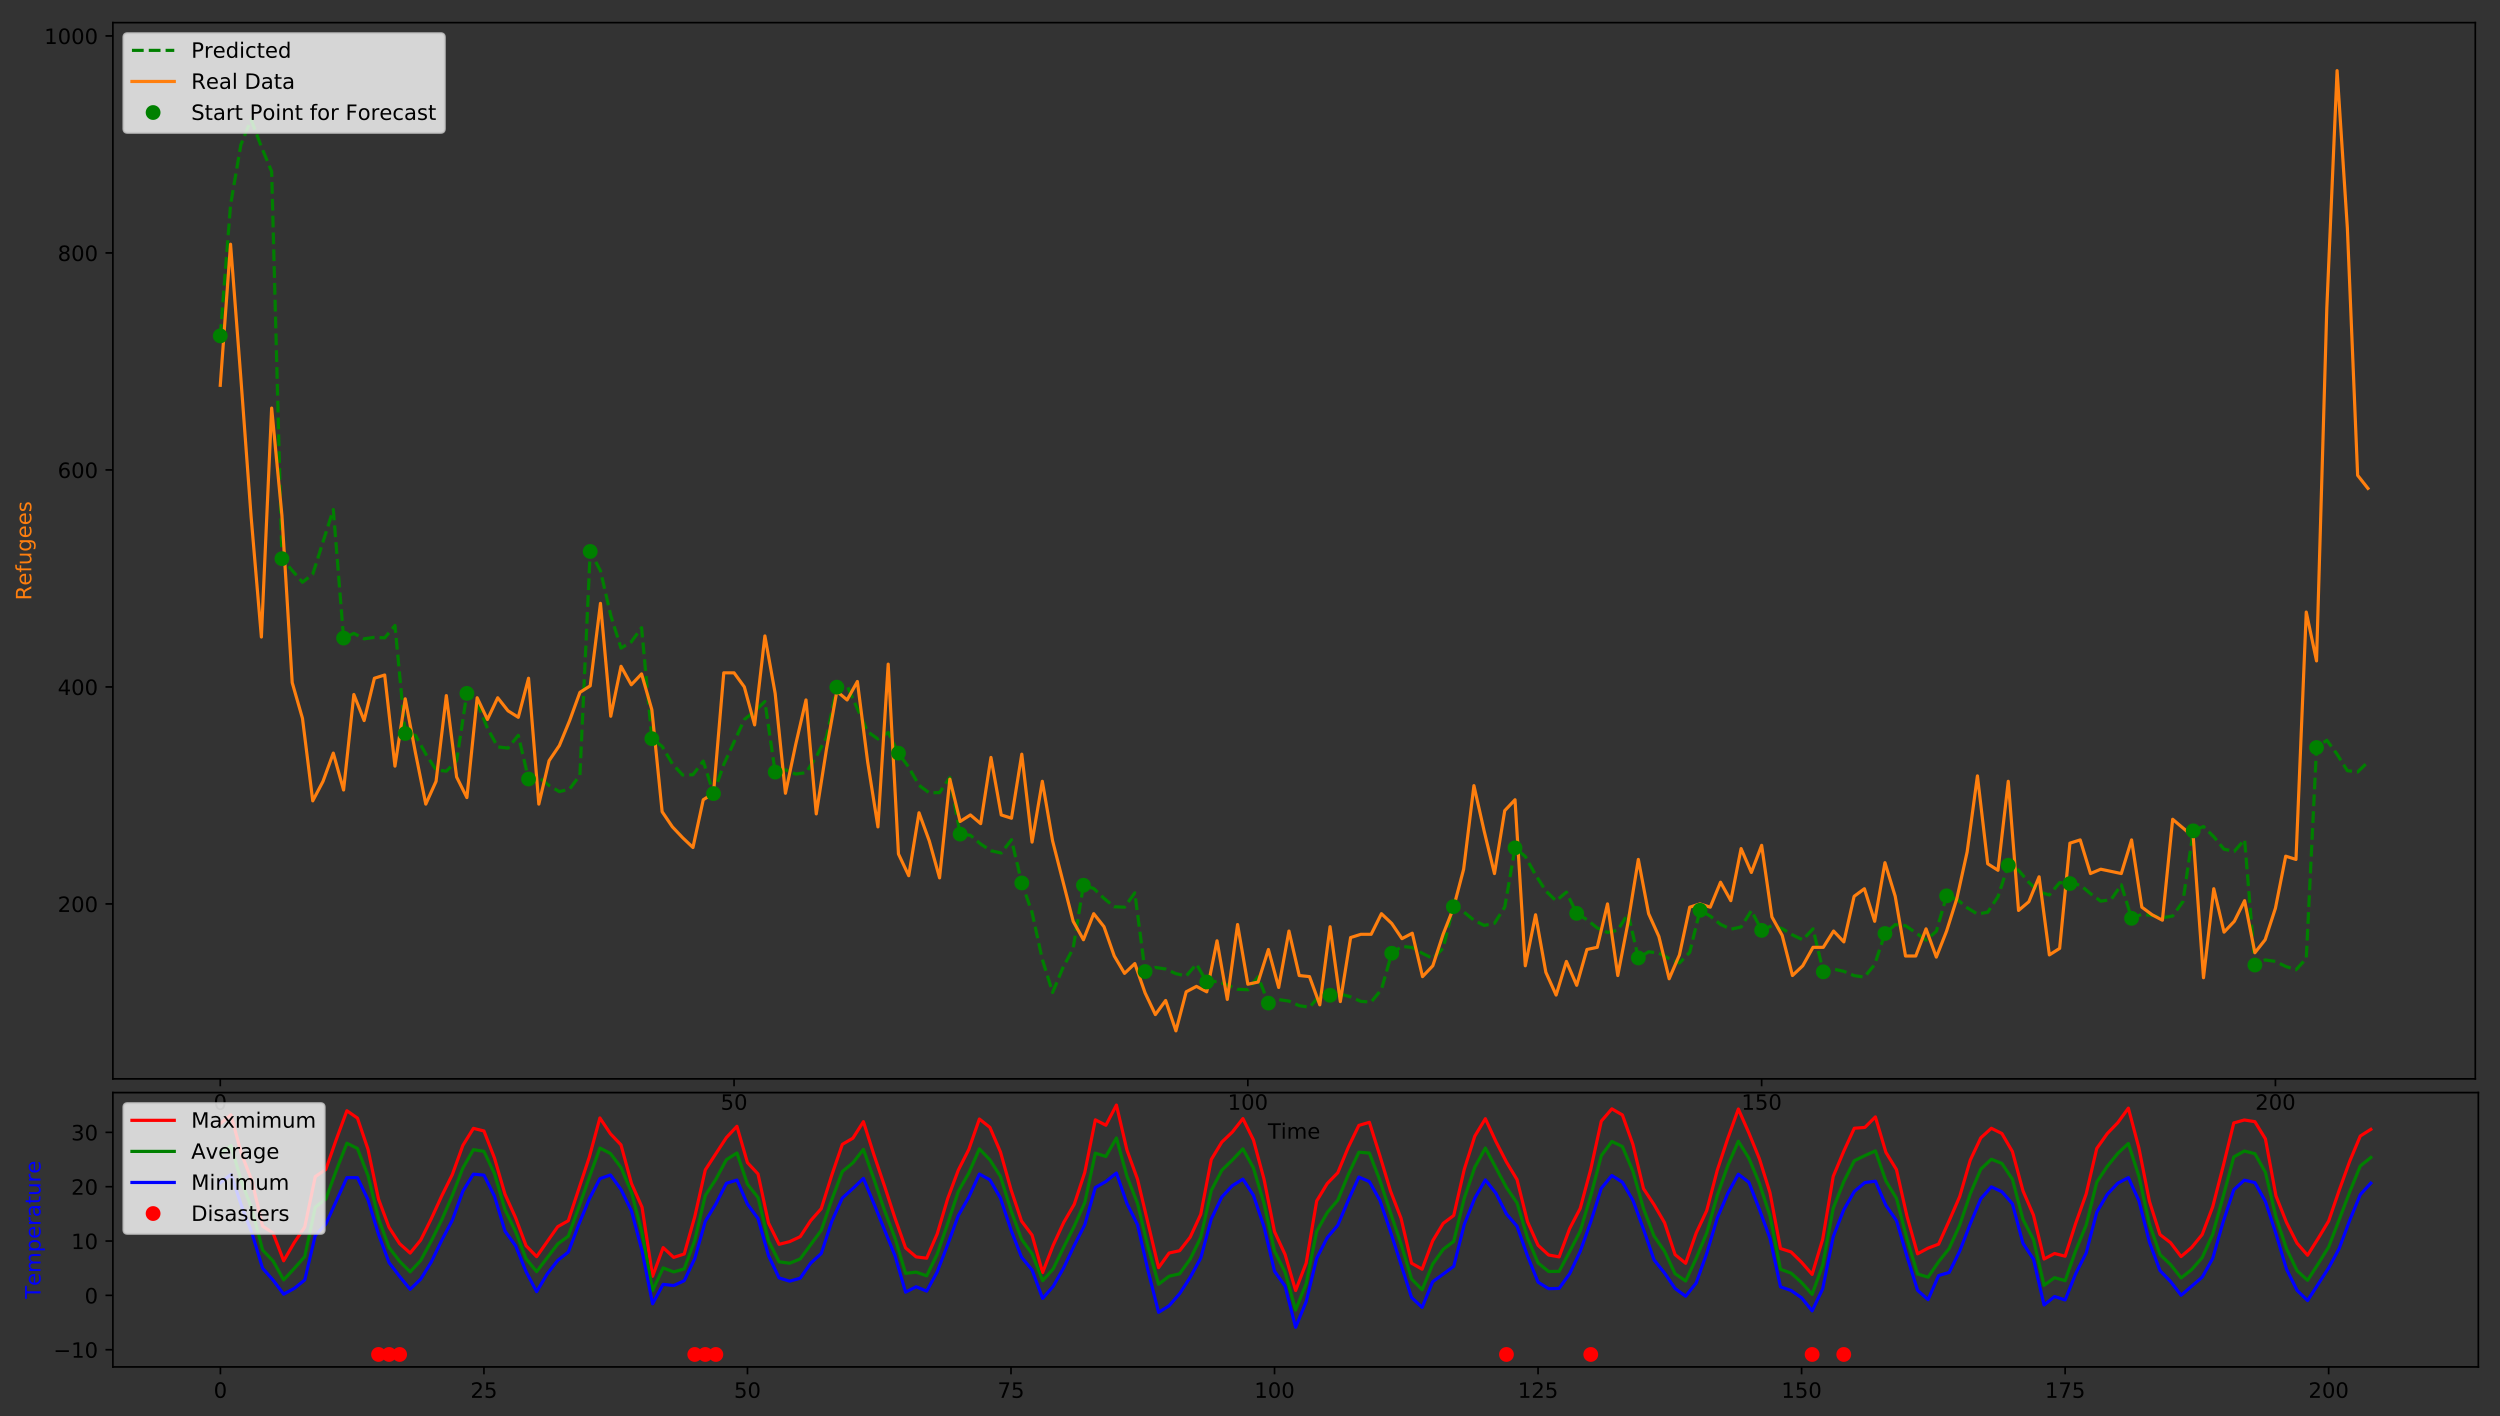 <?xml version="1.0" encoding="utf-8" standalone="no"?>
<!DOCTYPE svg PUBLIC "-//W3C//DTD SVG 1.1//EN"
  "http://www.w3.org/Graphics/SVG/1.1/DTD/svg11.dtd">
<!-- Created with matplotlib (http://matplotlib.org/) -->
<svg height="669pt" version="1.1" viewBox="0 0 1181 669" width="1181pt" xmlns="http://www.w3.org/2000/svg" xmlns:xlink="http://www.w3.org/1999/xlink">
 <rect x="0" y="0" width="1181" height="669" fill="#333333" stroke="none"/>
 <defs>
  <style type="text/css">
*{stroke-linecap:butt;stroke-linejoin:round;}
  </style>
 </defs>
 <g id="figure_1">
  <g id="patch_1">
   <path d="M 0 669.618 
L 1181.468 669.618 
L 1181.468 -0 
L 0 -0 
z
" style="fill:none;"/>
  </g>
  <g id="axes_1">
   <g id="patch_2">
    <path d="M 53.328 509.66 
L 1169.328 509.66 
L 1169.328 10.7 
L 53.328 10.7 
z
" style="fill:none;"/>
   </g>
   <g id="matplotlib.axis_1">
    <g id="xtick_1">
     <g id="line2d_1">
      <defs>
       <path d="M 0 0 
L 0 3.5 
" id="ma938d08cc2" style="stroke:#000000;stroke-width:0.8;"/>
      </defs>
      <g>
       <use style="stroke:#000000;stroke-width:0.8;" x="104.055" xlink:href="#ma938d08cc2" y="509.66"/>
      </g>
     </g>
     <g id="text_1">
      <!-- 0 -->
      <defs>
       <path d="M 31.781 66.406 
Q 24.172 66.406 20.328 58.906 
Q 16.5 51.422 16.5 36.375 
Q 16.5 21.391 20.328 13.891 
Q 24.172 6.391 31.781 6.391 
Q 39.453 6.391 43.281 13.891 
Q 47.125 21.391 47.125 36.375 
Q 47.125 51.422 43.281 58.906 
Q 39.453 66.406 31.781 66.406 
z
M 31.781 74.219 
Q 44.047 74.219 50.516 64.516 
Q 56.984 54.828 56.984 36.375 
Q 56.984 17.969 50.516 8.266 
Q 44.047 -1.422 31.781 -1.422 
Q 19.531 -1.422 13.062 8.266 
Q 6.594 17.969 6.594 36.375 
Q 6.594 54.828 13.062 64.516 
Q 19.531 74.219 31.781 74.219 
z
" id="DejaVuSans-30"/>
      </defs>
      <g transform="translate(100.874 524.258)scale(0.1 -0.1)">
       <use xlink:href="#DejaVuSans-30"/>
      </g>
     </g>
    </g>
    <g id="xtick_2">
     <g id="line2d_2">
      <g>
       <use style="stroke:#000000;stroke-width:0.8;" x="346.77" xlink:href="#ma938d08cc2" y="509.66"/>
      </g>
     </g>
     <g id="text_2">
      <!-- 50 -->
      <defs>
       <path d="M 10.797 72.906 
L 49.516 72.906 
L 49.516 64.594 
L 19.828 64.594 
L 19.828 46.734 
Q 21.969 47.469 24.109 47.828 
Q 26.266 48.188 28.422 48.188 
Q 40.625 48.188 47.75 41.5 
Q 54.891 34.812 54.891 23.391 
Q 54.891 11.625 47.562 5.094 
Q 40.234 -1.422 26.906 -1.422 
Q 22.312 -1.422 17.547 -0.641 
Q 12.797 0.141 7.719 1.703 
L 7.719 11.625 
Q 12.109 9.234 16.797 8.062 
Q 21.484 6.891 26.703 6.891 
Q 35.156 6.891 40.078 11.328 
Q 45.016 15.766 45.016 23.391 
Q 45.016 31 40.078 35.438 
Q 35.156 39.891 26.703 39.891 
Q 22.75 39.891 18.812 39.016 
Q 14.891 38.141 10.797 36.281 
z
" id="DejaVuSans-35"/>
      </defs>
      <g transform="translate(340.407 524.258)scale(0.1 -0.1)">
       <use xlink:href="#DejaVuSans-35"/>
       <use x="63.623" xlink:href="#DejaVuSans-30"/>
      </g>
     </g>
    </g>
    <g id="xtick_3">
     <g id="line2d_3">
      <g>
       <use style="stroke:#000000;stroke-width:0.8;" x="589.484" xlink:href="#ma938d08cc2" y="509.66"/>
      </g>
     </g>
     <g id="text_3">
      <!-- 100 -->
      <defs>
       <path d="M 12.406 8.297 
L 28.516 8.297 
L 28.516 63.922 
L 10.984 60.406 
L 10.984 69.391 
L 28.422 72.906 
L 38.281 72.906 
L 38.281 8.297 
L 54.391 8.297 
L 54.391 0 
L 12.406 0 
z
" id="DejaVuSans-31"/>
      </defs>
      <g transform="translate(579.94 524.258)scale(0.1 -0.1)">
       <use xlink:href="#DejaVuSans-31"/>
       <use x="63.623" xlink:href="#DejaVuSans-30"/>
       <use x="127.246" xlink:href="#DejaVuSans-30"/>
      </g>
     </g>
    </g>
    <g id="xtick_4">
     <g id="line2d_4">
      <g>
       <use style="stroke:#000000;stroke-width:0.8;" x="832.198" xlink:href="#ma938d08cc2" y="509.66"/>
      </g>
     </g>
     <g id="text_4">
      <!-- 150 -->
      <g transform="translate(822.654 524.258)scale(0.1 -0.1)">
       <use xlink:href="#DejaVuSans-31"/>
       <use x="63.623" xlink:href="#DejaVuSans-35"/>
       <use x="127.246" xlink:href="#DejaVuSans-30"/>
      </g>
     </g>
    </g>
    <g id="xtick_5">
     <g id="line2d_5">
      <g>
       <use style="stroke:#000000;stroke-width:0.8;" x="1074.912" xlink:href="#ma938d08cc2" y="509.66"/>
      </g>
     </g>
     <g id="text_5">
      <!-- 200 -->
      <defs>
       <path d="M 19.188 8.297 
L 53.609 8.297 
L 53.609 0 
L 7.328 0 
L 7.328 8.297 
Q 12.938 14.109 22.625 23.891 
Q 32.328 33.688 34.812 36.531 
Q 39.547 41.844 41.422 45.531 
Q 43.312 49.219 43.312 52.781 
Q 43.312 58.594 39.234 62.25 
Q 35.156 65.922 28.609 65.922 
Q 23.969 65.922 18.812 64.312 
Q 13.672 62.703 7.812 59.422 
L 7.812 69.391 
Q 13.766 71.781 18.938 73 
Q 24.125 74.219 28.422 74.219 
Q 39.75 74.219 46.484 68.547 
Q 53.219 62.891 53.219 53.422 
Q 53.219 48.922 51.531 44.891 
Q 49.859 40.875 45.406 35.406 
Q 44.188 33.984 37.641 27.219 
Q 31.109 20.453 19.188 8.297 
z
" id="DejaVuSans-32"/>
      </defs>
      <g transform="translate(1065.369 524.258)scale(0.1 -0.1)">
       <use xlink:href="#DejaVuSans-32"/>
       <use x="63.623" xlink:href="#DejaVuSans-30"/>
       <use x="127.246" xlink:href="#DejaVuSans-30"/>
      </g>
     </g>
    </g>
    <g id="text_6">
     <!-- Time -->
     <defs>
      <path d="M -0.297 72.906 
L 61.375 72.906 
L 61.375 64.594 
L 35.5 64.594 
L 35.5 0 
L 25.594 0 
L 25.594 64.594 
L -0.297 64.594 
z
" id="DejaVuSans-54"/>
      <path d="M 9.422 54.688 
L 18.406 54.688 
L 18.406 0 
L 9.422 0 
z
M 9.422 75.984 
L 18.406 75.984 
L 18.406 64.594 
L 9.422 64.594 
z
" id="DejaVuSans-69"/>
      <path d="M 52 44.188 
Q 55.375 50.25 60.062 53.125 
Q 64.75 56 71.094 56 
Q 79.641 56 84.281 50.016 
Q 88.922 44.047 88.922 33.016 
L 88.922 0 
L 79.891 0 
L 79.891 32.719 
Q 79.891 40.578 77.094 44.375 
Q 74.312 48.188 68.609 48.188 
Q 61.625 48.188 57.562 43.547 
Q 53.516 38.922 53.516 30.906 
L 53.516 0 
L 44.484 0 
L 44.484 32.719 
Q 44.484 40.625 41.703 44.406 
Q 38.922 48.188 33.109 48.188 
Q 26.219 48.188 22.156 43.531 
Q 18.109 38.875 18.109 30.906 
L 18.109 0 
L 9.078 0 
L 9.078 54.688 
L 18.109 54.688 
L 18.109 46.188 
Q 21.188 51.219 25.484 53.609 
Q 29.781 56 35.688 56 
Q 41.656 56 45.828 52.969 
Q 50 49.953 52 44.188 
z
" id="DejaVuSans-6d"/>
      <path d="M 56.203 29.594 
L 56.203 25.203 
L 14.891 25.203 
Q 15.484 15.922 20.484 11.062 
Q 25.484 6.203 34.422 6.203 
Q 39.594 6.203 44.453 7.469 
Q 49.312 8.734 54.109 11.281 
L 54.109 2.781 
Q 49.266 0.734 44.188 -0.344 
Q 39.109 -1.422 33.891 -1.422 
Q 20.797 -1.422 13.156 6.188 
Q 5.516 13.812 5.516 26.812 
Q 5.516 40.234 12.766 48.109 
Q 20.016 56 32.328 56 
Q 43.359 56 49.781 48.891 
Q 56.203 41.797 56.203 29.594 
z
M 47.219 32.234 
Q 47.125 39.594 43.094 43.984 
Q 39.062 48.391 32.422 48.391 
Q 24.906 48.391 20.391 44.141 
Q 15.875 39.891 15.188 32.172 
z
" id="DejaVuSans-65"/>
     </defs>
     <g transform="translate(598.941 537.937)scale(0.1 -0.1)">
      <use xlink:href="#DejaVuSans-54"/>
      <use x="61.037" xlink:href="#DejaVuSans-69"/>
      <use x="88.82" xlink:href="#DejaVuSans-6d"/>
      <use x="186.232" xlink:href="#DejaVuSans-65"/>
     </g>
    </g>
   </g>
   <g id="matplotlib.axis_2">
    <g id="ytick_1">
     <g id="line2d_6">
      <defs>
       <path d="M 0 0 
L -3.5 0 
" id="m443f91bcdb" style="stroke:#000000;stroke-width:0.8;"/>
      </defs>
      <g>
       <use style="stroke:#000000;stroke-width:0.8;" x="53.328" xlink:href="#m443f91bcdb" y="427.013"/>
      </g>
     </g>
     <g id="text_7">
      <!-- 200 -->
      <g transform="translate(27.241 430.812)scale(0.1 -0.1)">
       <use xlink:href="#DejaVuSans-32"/>
       <use x="63.623" xlink:href="#DejaVuSans-30"/>
       <use x="127.246" xlink:href="#DejaVuSans-30"/>
      </g>
     </g>
    </g>
    <g id="ytick_2">
     <g id="line2d_7">
      <g>
       <use style="stroke:#000000;stroke-width:0.8;" x="53.328" xlink:href="#m443f91bcdb" y="324.504"/>
      </g>
     </g>
     <g id="text_8">
      <!-- 400 -->
      <defs>
       <path d="M 37.797 64.312 
L 12.891 25.391 
L 37.797 25.391 
z
M 35.203 72.906 
L 47.609 72.906 
L 47.609 25.391 
L 58.016 25.391 
L 58.016 17.188 
L 47.609 17.188 
L 47.609 0 
L 37.797 0 
L 37.797 17.188 
L 4.891 17.188 
L 4.891 26.703 
z
" id="DejaVuSans-34"/>
      </defs>
      <g transform="translate(27.241 328.303)scale(0.1 -0.1)">
       <use xlink:href="#DejaVuSans-34"/>
       <use x="63.623" xlink:href="#DejaVuSans-30"/>
       <use x="127.246" xlink:href="#DejaVuSans-30"/>
      </g>
     </g>
    </g>
    <g id="ytick_3">
     <g id="line2d_8">
      <g>
       <use style="stroke:#000000;stroke-width:0.8;" x="53.328" xlink:href="#m443f91bcdb" y="221.996"/>
      </g>
     </g>
     <g id="text_9">
      <!-- 600 -->
      <defs>
       <path d="M 33.016 40.375 
Q 26.375 40.375 22.484 35.828 
Q 18.609 31.297 18.609 23.391 
Q 18.609 15.531 22.484 10.953 
Q 26.375 6.391 33.016 6.391 
Q 39.656 6.391 43.531 10.953 
Q 47.406 15.531 47.406 23.391 
Q 47.406 31.297 43.531 35.828 
Q 39.656 40.375 33.016 40.375 
z
M 52.594 71.297 
L 52.594 62.312 
Q 48.875 64.062 45.094 64.984 
Q 41.312 65.922 37.594 65.922 
Q 27.828 65.922 22.672 59.328 
Q 17.531 52.734 16.797 39.406 
Q 19.672 43.656 24.016 45.922 
Q 28.375 48.188 33.594 48.188 
Q 44.578 48.188 50.953 41.516 
Q 57.328 34.859 57.328 23.391 
Q 57.328 12.156 50.688 5.359 
Q 44.047 -1.422 33.016 -1.422 
Q 20.359 -1.422 13.672 8.266 
Q 6.984 17.969 6.984 36.375 
Q 6.984 53.656 15.188 63.938 
Q 23.391 74.219 37.203 74.219 
Q 40.922 74.219 44.703 73.484 
Q 48.484 72.75 52.594 71.297 
z
" id="DejaVuSans-36"/>
      </defs>
      <g transform="translate(27.241 225.795)scale(0.1 -0.1)">
       <use xlink:href="#DejaVuSans-36"/>
       <use x="63.623" xlink:href="#DejaVuSans-30"/>
       <use x="127.246" xlink:href="#DejaVuSans-30"/>
      </g>
     </g>
    </g>
    <g id="ytick_4">
     <g id="line2d_9">
      <g>
       <use style="stroke:#000000;stroke-width:0.8;" x="53.328" xlink:href="#m443f91bcdb" y="119.487"/>
      </g>
     </g>
     <g id="text_10">
      <!-- 800 -->
      <defs>
       <path d="M 31.781 34.625 
Q 24.75 34.625 20.719 30.859 
Q 16.703 27.094 16.703 20.516 
Q 16.703 13.922 20.719 10.156 
Q 24.75 6.391 31.781 6.391 
Q 38.812 6.391 42.859 10.172 
Q 46.922 13.969 46.922 20.516 
Q 46.922 27.094 42.891 30.859 
Q 38.875 34.625 31.781 34.625 
z
M 21.922 38.812 
Q 15.578 40.375 12.031 44.719 
Q 8.5 49.078 8.5 55.328 
Q 8.5 64.062 14.719 69.141 
Q 20.953 74.219 31.781 74.219 
Q 42.672 74.219 48.875 69.141 
Q 55.078 64.062 55.078 55.328 
Q 55.078 49.078 51.531 44.719 
Q 48 40.375 41.703 38.812 
Q 48.828 37.156 52.797 32.312 
Q 56.781 27.484 56.781 20.516 
Q 56.781 9.906 50.312 4.234 
Q 43.844 -1.422 31.781 -1.422 
Q 19.734 -1.422 13.25 4.234 
Q 6.781 9.906 6.781 20.516 
Q 6.781 27.484 10.781 32.312 
Q 14.797 37.156 21.922 38.812 
z
M 18.312 54.391 
Q 18.312 48.734 21.844 45.562 
Q 25.391 42.391 31.781 42.391 
Q 38.141 42.391 41.719 45.562 
Q 45.312 48.734 45.312 54.391 
Q 45.312 60.062 41.719 63.234 
Q 38.141 66.406 31.781 66.406 
Q 25.391 66.406 21.844 63.234 
Q 18.312 60.062 18.312 54.391 
z
" id="DejaVuSans-38"/>
      </defs>
      <g transform="translate(27.241 123.286)scale(0.1 -0.1)">
       <use xlink:href="#DejaVuSans-38"/>
       <use x="63.623" xlink:href="#DejaVuSans-30"/>
       <use x="127.246" xlink:href="#DejaVuSans-30"/>
      </g>
     </g>
    </g>
    <g id="ytick_5">
     <g id="line2d_10">
      <g>
       <use style="stroke:#000000;stroke-width:0.8;" x="53.328" xlink:href="#m443f91bcdb" y="16.979"/>
      </g>
     </g>
     <g id="text_11">
      <!-- 1000 -->
      <g transform="translate(20.878 20.778)scale(0.1 -0.1)">
       <use xlink:href="#DejaVuSans-31"/>
       <use x="63.623" xlink:href="#DejaVuSans-30"/>
       <use x="127.246" xlink:href="#DejaVuSans-30"/>
       <use x="190.869" xlink:href="#DejaVuSans-30"/>
      </g>
     </g>
    </g>
    <g id="text_12">
     <!-- Refugees -->
     <defs>
      <path d="M 44.391 34.188 
Q 47.562 33.109 50.562 29.594 
Q 53.562 26.078 56.594 19.922 
L 66.609 0 
L 56 0 
L 46.688 18.703 
Q 43.062 26.031 39.672 28.422 
Q 36.281 30.812 30.422 30.812 
L 19.672 30.812 
L 19.672 0 
L 9.812 0 
L 9.812 72.906 
L 32.078 72.906 
Q 44.578 72.906 50.734 67.672 
Q 56.891 62.453 56.891 51.906 
Q 56.891 45.016 53.688 40.469 
Q 50.484 35.938 44.391 34.188 
z
M 19.672 64.797 
L 19.672 38.922 
L 32.078 38.922 
Q 39.203 38.922 42.844 42.219 
Q 46.484 45.516 46.484 51.906 
Q 46.484 58.297 42.844 61.547 
Q 39.203 64.797 32.078 64.797 
z
" id="DejaVuSans-52"/>
      <path d="M 37.109 75.984 
L 37.109 68.5 
L 28.516 68.5 
Q 23.688 68.5 21.797 66.547 
Q 19.922 64.594 19.922 59.516 
L 19.922 54.688 
L 34.719 54.688 
L 34.719 47.703 
L 19.922 47.703 
L 19.922 0 
L 10.891 0 
L 10.891 47.703 
L 2.297 47.703 
L 2.297 54.688 
L 10.891 54.688 
L 10.891 58.5 
Q 10.891 67.625 15.141 71.797 
Q 19.391 75.984 28.609 75.984 
z
" id="DejaVuSans-66"/>
      <path d="M 8.5 21.578 
L 8.5 54.688 
L 17.484 54.688 
L 17.484 21.922 
Q 17.484 14.156 20.5 10.266 
Q 23.531 6.391 29.594 6.391 
Q 36.859 6.391 41.078 11.031 
Q 45.312 15.672 45.312 23.688 
L 45.312 54.688 
L 54.297 54.688 
L 54.297 0 
L 45.312 0 
L 45.312 8.406 
Q 42.047 3.422 37.719 1 
Q 33.406 -1.422 27.688 -1.422 
Q 18.266 -1.422 13.375 4.438 
Q 8.5 10.297 8.5 21.578 
z
M 31.109 56 
z
" id="DejaVuSans-75"/>
      <path d="M 45.406 27.984 
Q 45.406 37.75 41.375 43.109 
Q 37.359 48.484 30.078 48.484 
Q 22.859 48.484 18.828 43.109 
Q 14.797 37.75 14.797 27.984 
Q 14.797 18.266 18.828 12.891 
Q 22.859 7.516 30.078 7.516 
Q 37.359 7.516 41.375 12.891 
Q 45.406 18.266 45.406 27.984 
z
M 54.391 6.781 
Q 54.391 -7.172 48.188 -13.984 
Q 42 -20.797 29.203 -20.797 
Q 24.469 -20.797 20.266 -20.094 
Q 16.062 -19.391 12.109 -17.922 
L 12.109 -9.188 
Q 16.062 -11.328 19.922 -12.344 
Q 23.781 -13.375 27.781 -13.375 
Q 36.625 -13.375 41.016 -8.766 
Q 45.406 -4.156 45.406 5.172 
L 45.406 9.625 
Q 42.625 4.781 38.281 2.391 
Q 33.938 0 27.875 0 
Q 17.828 0 11.672 7.656 
Q 5.516 15.328 5.516 27.984 
Q 5.516 40.672 11.672 48.328 
Q 17.828 56 27.875 56 
Q 33.938 56 38.281 53.609 
Q 42.625 51.219 45.406 46.391 
L 45.406 54.688 
L 54.391 54.688 
z
" id="DejaVuSans-67"/>
      <path d="M 44.281 53.078 
L 44.281 44.578 
Q 40.484 46.531 36.375 47.5 
Q 32.281 48.484 27.875 48.484 
Q 21.188 48.484 17.844 46.438 
Q 14.5 44.391 14.5 40.281 
Q 14.5 37.156 16.891 35.375 
Q 19.281 33.594 26.516 31.984 
L 29.594 31.297 
Q 39.156 29.25 43.188 25.516 
Q 47.219 21.781 47.219 15.094 
Q 47.219 7.469 41.188 3.016 
Q 35.156 -1.422 24.609 -1.422 
Q 20.219 -1.422 15.453 -0.562 
Q 10.688 0.297 5.422 2 
L 5.422 11.281 
Q 10.406 8.688 15.234 7.391 
Q 20.062 6.109 24.812 6.109 
Q 31.156 6.109 34.562 8.281 
Q 37.984 10.453 37.984 14.406 
Q 37.984 18.062 35.516 20.016 
Q 33.062 21.969 24.703 23.781 
L 21.578 24.516 
Q 13.234 26.266 9.516 29.906 
Q 5.812 33.547 5.812 39.891 
Q 5.812 47.609 11.281 51.797 
Q 16.75 56 26.812 56 
Q 31.781 56 36.172 55.266 
Q 40.578 54.547 44.281 53.078 
z
" id="DejaVuSans-73"/>
     </defs>
     <g style="fill:#ff7f0e;" transform="translate(14.798 283.589)rotate(-90)scale(0.1 -0.1)">
      <use xlink:href="#DejaVuSans-52"/>
      <use x="69.42" xlink:href="#DejaVuSans-65"/>
      <use x="130.943" xlink:href="#DejaVuSans-66"/>
      <use x="166.148" xlink:href="#DejaVuSans-75"/>
      <use x="229.527" xlink:href="#DejaVuSans-67"/>
      <use x="293.004" xlink:href="#DejaVuSans-65"/>
      <use x="354.527" xlink:href="#DejaVuSans-65"/>
      <use x="416.051" xlink:href="#DejaVuSans-73"/>
     </g>
    </g>
   </g>
   <g id="line2d_11">
    <path clip-path="url(#p1aa8cf9752)" d="M 104.055 158.665 
L 108.91 96.831 
L 113.764 68.464 
L 118.618 56.452 
L 123.473 69.384 
L 128.327 81.012 
L 133.181 263.922 
L 142.89 275.045 
L 147.744 271.226 
L 157.453 240.697 
L 162.307 301.418 
L 167.161 299.216 
L 172.015 301.784 
L 176.87 301.08 
L 181.724 301.333 
L 186.578 295.498 
L 191.433 346.527 
L 196.287 347.41 
L 201.141 356.18 
L 205.995 363.68 
L 210.85 364.301 
L 215.704 359.399 
L 220.558 327.564 
L 225.413 332.122 
L 230.267 344.008 
L 235.121 352.821 
L 239.975 353.422 
L 244.83 347.377 
L 249.684 368.002 
L 254.538 367.16 
L 259.393 371.096 
L 264.247 373.977 
L 269.101 372.714 
L 273.955 366.144 
L 278.81 260.5 
L 283.664 269.638 
L 288.518 290.719 
L 293.372 306.18 
L 298.227 303.212 
L 303.081 296.516 
L 307.935 348.955 
L 312.79 352.585 
L 317.644 360.852 
L 322.498 366.141 
L 327.352 365.977 
L 332.207 359.544 
L 337.061 374.891 
L 341.915 361.106 
L 351.624 339.896 
L 356.478 336.052 
L 361.332 331.404 
L 366.187 364.737 
L 371.041 363.639 
L 375.895 365.665 
L 380.75 365.007 
L 385.604 357.444 
L 390.458 348.208 
L 395.312 324.615 
L 400.167 323.92 
L 409.875 345.649 
L 414.73 349.092 
L 419.584 346.036 
L 424.438 355.795 
L 429.292 362.468 
L 434.147 370.979 
L 439.001 374.549 
L 443.855 374.42 
L 448.71 367.297 
L 453.564 394.034 
L 458.418 394.572 
L 463.272 398.71 
L 468.127 401.882 
L 472.981 402.967 
L 477.835 396.683 
L 482.69 417.119 
L 487.544 431.033 
L 492.398 453.263 
L 497.252 468.838 
L 502.107 457.213 
L 506.961 447.944 
L 511.815 418.207 
L 516.67 419.715 
L 521.524 424.39 
L 526.378 428.345 
L 531.232 428.562 
L 536.087 421.787 
L 540.941 458.961 
L 545.795 457.009 
L 550.65 457.773 
L 555.504 459.954 
L 560.358 461.073 
L 565.212 455.458 
L 570.067 463.883 
L 574.921 463.628 
L 579.775 465.231 
L 584.63 467.346 
L 589.484 467.559 
L 594.338 461.394 
L 599.192 473.87 
L 604.047 472.206 
L 608.901 472.922 
L 613.755 475.082 
L 618.61 475.824 
L 623.464 470.313 
L 628.318 470.168 
L 633.172 469.578 
L 638.027 470.928 
L 642.881 473.065 
L 647.735 473.357 
L 652.59 467.414 
L 657.444 450.322 
L 662.298 447.065 
L 667.152 447.618 
L 672.007 450.386 
L 676.861 452.808 
L 681.715 447.975 
L 686.57 428.311 
L 691.424 430.756 
L 696.278 434.705 
L 701.132 437.171 
L 705.987 436.161 
L 710.841 428.522 
L 715.695 400.529 
L 720.55 404.616 
L 725.404 413.297 
L 730.258 420.903 
L 735.112 425.575 
L 739.967 421.438 
L 744.821 431.481 
L 749.675 434.449 
L 754.53 438.357 
L 759.384 440.501 
L 764.238 439.403 
L 769.092 431.587 
L 773.947 452.54 
L 778.801 449.618 
L 783.655 450.225 
L 788.51 452.842 
L 793.364 454.93 
L 798.218 449.896 
L 803.072 430.019 
L 807.927 432.746 
L 812.781 436.673 
L 817.635 438.965 
L 822.49 437.908 
L 827.344 430.174 
L 832.198 439.506 
L 837.052 437.286 
L 841.907 438.697 
L 846.761 441.66 
L 851.615 443.975 
L 856.469 438.794 
L 861.324 459.101 
L 866.178 457.812 
L 871.032 458.847 
L 875.887 460.889 
L 880.741 461.57 
L 885.595 455.624 
L 890.449 441.004 
L 895.304 436.781 
L 900.158 437.294 
L 905.012 440.605 
L 909.867 444.144 
L 914.721 439.934 
L 919.575 423.196 
L 924.429 424.796 
L 929.284 428.813 
L 934.138 431.798 
L 938.992 430.93 
L 943.847 423.577 
L 948.701 408.745 
L 953.555 411.12 
L 958.409 416.803 
L 963.264 421.359 
L 968.118 422.793 
L 972.972 416.942 
L 977.827 417.406 
L 982.681 418.05 
L 987.535 422.143 
L 992.389 425.715 
L 997.244 425.008 
L 1002.098 417.979 
L 1006.952 433.813 
L 1011.807 431.899 
L 1016.661 432.48 
L 1021.515 433.528 
L 1026.369 432.726 
L 1031.224 425.875 
L 1036.078 392.494 
L 1040.932 390.434 
L 1045.787 395.284 
L 1050.641 401.163 
L 1055.495 402.169 
L 1060.349 396.655 
L 1065.204 455.888 
L 1070.058 453.472 
L 1074.912 454.161 
L 1079.767 456.55 
L 1084.621 458.133 
L 1089.475 452.796 
L 1094.329 353.136 
L 1099.184 349.686 
L 1104.038 356.299 
L 1108.892 364.072 
L 1113.747 364.678 
L 1118.601 359.964 
L 1118.601 359.964 
" style="fill:none;stroke:#008000;stroke-dasharray:5.55,2.4;stroke-dashoffset:0;stroke-width:1.5;"/>
   </g>
   <g id="line2d_12">
    <path clip-path="url(#p1aa8cf9752)" d="M 104.055 182.017 
L 108.91 115.387 
L 113.764 178.429 
L 118.618 244.035 
L 123.473 300.927 
L 128.327 192.781 
L 133.181 243.522 
L 138.035 322.454 
L 142.89 339.368 
L 147.744 378.321 
L 152.598 369.095 
L 157.453 355.769 
L 162.307 373.196 
L 167.161 328.092 
L 172.015 340.393 
L 176.87 320.404 
L 181.724 318.866 
L 186.578 361.92 
L 191.433 330.142 
L 196.287 355.769 
L 201.141 379.859 
L 205.995 369.095 
L 210.85 328.604 
L 215.704 367.045 
L 220.558 376.783 
L 225.413 329.629 
L 230.267 339.88 
L 235.121 329.629 
L 239.975 335.78 
L 244.83 338.855 
L 249.684 320.404 
L 254.538 379.859 
L 259.393 359.357 
L 264.247 352.181 
L 269.101 340.393 
L 273.955 327.067 
L 278.81 323.992 
L 283.664 285.038 
L 288.518 338.343 
L 293.372 314.766 
L 298.227 323.479 
L 303.081 318.354 
L 307.935 335.267 
L 312.79 383.446 
L 317.644 390.622 
L 322.498 395.747 
L 327.352 400.36 
L 332.207 377.808 
L 337.061 374.733 
L 341.915 317.841 
L 346.77 317.841 
L 351.624 324.504 
L 356.478 342.443 
L 361.332 300.415 
L 366.187 327.579 
L 371.041 374.733 
L 375.895 351.669 
L 380.75 330.655 
L 385.604 384.472 
L 390.458 353.719 
L 395.312 326.554 
L 400.167 330.655 
L 405.021 321.941 
L 409.875 359.869 
L 414.73 390.622 
L 419.584 313.741 
L 424.438 403.436 
L 429.292 413.686 
L 434.147 383.959 
L 439.001 397.285 
L 443.855 414.712 
L 448.71 368.07 
L 453.564 388.059 
L 458.418 384.984 
L 463.272 389.084 
L 468.127 357.819 
L 472.981 384.984 
L 477.835 386.522 
L 482.69 356.282 
L 487.544 397.798 
L 492.398 369.095 
L 497.252 397.285 
L 506.961 435.213 
L 511.815 443.926 
L 516.67 431.625 
L 521.524 437.776 
L 526.378 451.615 
L 531.232 459.815 
L 536.087 455.202 
L 540.941 469.041 
L 545.795 479.292 
L 550.65 472.629 
L 555.504 486.98 
L 560.358 468.528 
L 565.212 465.966 
L 570.067 468.528 
L 574.921 444.439 
L 579.775 472.116 
L 584.63 436.751 
L 589.484 464.941 
L 594.338 463.916 
L 599.192 448.539 
L 604.047 466.478 
L 608.901 439.826 
L 613.755 460.84 
L 618.61 461.353 
L 623.464 474.679 
L 628.318 437.776 
L 633.172 473.141 
L 638.027 442.901 
L 642.881 441.364 
L 647.735 441.364 
L 652.59 431.625 
L 657.444 436.238 
L 662.298 443.414 
L 667.152 440.851 
L 672.007 461.353 
L 676.861 456.227 
L 681.715 441.364 
L 686.57 429.063 
L 691.424 410.611 
L 696.278 371.145 
L 701.132 392.672 
L 705.987 412.661 
L 710.841 382.934 
L 715.695 377.808 
L 720.55 456.227 
L 725.404 432.138 
L 730.258 459.303 
L 735.112 470.066 
L 739.967 454.177 
L 744.821 465.453 
L 749.675 448.539 
L 754.53 447.514 
L 759.384 427.013 
L 764.238 460.84 
L 769.092 435.726 
L 773.947 405.998 
L 778.801 431.625 
L 783.655 442.389 
L 788.51 462.378 
L 793.364 451.102 
L 798.218 428.55 
L 803.072 427.013 
L 807.927 428.55 
L 812.781 416.762 
L 817.635 425.475 
L 822.49 400.873 
L 827.344 412.149 
L 832.198 399.335 
L 837.052 433.163 
L 841.907 441.876 
L 846.761 460.84 
L 851.615 456.227 
L 856.469 447.514 
L 861.324 447.514 
L 866.178 439.826 
L 871.032 444.952 
L 875.887 423.425 
L 880.741 419.837 
L 885.595 435.213 
L 890.449 407.536 
L 895.304 423.425 
L 900.158 451.615 
L 905.012 451.615 
L 909.867 438.801 
L 914.721 452.127 
L 919.575 439.826 
L 924.429 424.45 
L 929.284 402.411 
L 934.138 366.533 
L 938.992 408.048 
L 943.847 411.124 
L 948.701 369.095 
L 953.555 430.088 
L 958.409 425.987 
L 963.264 414.199 
L 968.118 451.102 
L 972.972 448.027 
L 977.827 398.31 
L 982.681 396.773 
L 987.535 412.661 
L 992.389 410.611 
L 1002.098 412.661 
L 1006.952 396.773 
L 1011.807 428.55 
L 1016.661 432.138 
L 1021.515 434.701 
L 1026.369 387.034 
L 1036.078 395.235 
L 1040.932 461.865 
L 1045.787 419.837 
L 1050.641 440.339 
L 1055.495 435.213 
L 1060.349 425.475 
L 1065.204 450.077 
L 1070.058 443.926 
L 1074.912 429.063 
L 1079.767 404.461 
L 1084.621 405.998 
L 1089.475 289.139 
L 1094.329 312.203 
L 1099.184 145.627 
L 1104.038 33.38 
L 1108.892 107.699 
L 1113.747 224.558 
L 1118.601 230.709 
L 1118.601 230.709 
" style="fill:none;stroke:#ff7f0e;stroke-linecap:square;stroke-width:1.5;"/>
   </g>
   <g id="line2d_13">
    <defs>
     <path d="M 0 3 
C 0.796 3 1.559 2.684 2.121 2.121 
C 2.684 1.559 3 0.796 3 0 
C 3 -0.796 2.684 -1.559 2.121 -2.121 
C 1.559 -2.684 0.796 -3 0 -3 
C -0.796 -3 -1.559 -2.684 -2.121 -2.121 
C -2.684 -1.559 -3 -0.796 -3 0 
C -3 0.796 -2.684 1.559 -2.121 2.121 
C -1.559 2.684 -0.796 3 0 3 
z
" id="m2a1731dd99" style="stroke:#008000;"/>
    </defs>
    <g clip-path="url(#p1aa8cf9752)">
     <use style="fill:#008000;stroke:#008000;" x="104.055" xlink:href="#m2a1731dd99" y="158.665"/>
     <use style="fill:#008000;stroke:#008000;" x="133.181" xlink:href="#m2a1731dd99" y="263.922"/>
     <use style="fill:#008000;stroke:#008000;" x="162.307" xlink:href="#m2a1731dd99" y="301.418"/>
     <use style="fill:#008000;stroke:#008000;" x="191.433" xlink:href="#m2a1731dd99" y="346.527"/>
     <use style="fill:#008000;stroke:#008000;" x="220.558" xlink:href="#m2a1731dd99" y="327.564"/>
     <use style="fill:#008000;stroke:#008000;" x="249.684" xlink:href="#m2a1731dd99" y="368.002"/>
     <use style="fill:#008000;stroke:#008000;" x="278.81" xlink:href="#m2a1731dd99" y="260.5"/>
     <use style="fill:#008000;stroke:#008000;" x="307.935" xlink:href="#m2a1731dd99" y="348.955"/>
     <use style="fill:#008000;stroke:#008000;" x="337.061" xlink:href="#m2a1731dd99" y="374.891"/>
     <use style="fill:#008000;stroke:#008000;" x="366.187" xlink:href="#m2a1731dd99" y="364.737"/>
     <use style="fill:#008000;stroke:#008000;" x="395.312" xlink:href="#m2a1731dd99" y="324.615"/>
     <use style="fill:#008000;stroke:#008000;" x="424.438" xlink:href="#m2a1731dd99" y="355.795"/>
     <use style="fill:#008000;stroke:#008000;" x="453.564" xlink:href="#m2a1731dd99" y="394.034"/>
     <use style="fill:#008000;stroke:#008000;" x="482.69" xlink:href="#m2a1731dd99" y="417.119"/>
     <use style="fill:#008000;stroke:#008000;" x="511.815" xlink:href="#m2a1731dd99" y="418.207"/>
     <use style="fill:#008000;stroke:#008000;" x="540.941" xlink:href="#m2a1731dd99" y="458.961"/>
     <use style="fill:#008000;stroke:#008000;" x="570.067" xlink:href="#m2a1731dd99" y="463.883"/>
     <use style="fill:#008000;stroke:#008000;" x="599.192" xlink:href="#m2a1731dd99" y="473.87"/>
     <use style="fill:#008000;stroke:#008000;" x="628.318" xlink:href="#m2a1731dd99" y="470.168"/>
     <use style="fill:#008000;stroke:#008000;" x="657.444" xlink:href="#m2a1731dd99" y="450.322"/>
     <use style="fill:#008000;stroke:#008000;" x="686.57" xlink:href="#m2a1731dd99" y="428.311"/>
     <use style="fill:#008000;stroke:#008000;" x="715.695" xlink:href="#m2a1731dd99" y="400.529"/>
     <use style="fill:#008000;stroke:#008000;" x="744.821" xlink:href="#m2a1731dd99" y="431.481"/>
     <use style="fill:#008000;stroke:#008000;" x="773.947" xlink:href="#m2a1731dd99" y="452.54"/>
     <use style="fill:#008000;stroke:#008000;" x="803.072" xlink:href="#m2a1731dd99" y="430.019"/>
     <use style="fill:#008000;stroke:#008000;" x="832.198" xlink:href="#m2a1731dd99" y="439.506"/>
     <use style="fill:#008000;stroke:#008000;" x="861.324" xlink:href="#m2a1731dd99" y="459.101"/>
     <use style="fill:#008000;stroke:#008000;" x="890.449" xlink:href="#m2a1731dd99" y="441.004"/>
     <use style="fill:#008000;stroke:#008000;" x="919.575" xlink:href="#m2a1731dd99" y="423.196"/>
     <use style="fill:#008000;stroke:#008000;" x="948.701" xlink:href="#m2a1731dd99" y="408.745"/>
     <use style="fill:#008000;stroke:#008000;" x="977.827" xlink:href="#m2a1731dd99" y="417.406"/>
     <use style="fill:#008000;stroke:#008000;" x="1006.952" xlink:href="#m2a1731dd99" y="433.813"/>
     <use style="fill:#008000;stroke:#008000;" x="1036.078" xlink:href="#m2a1731dd99" y="392.494"/>
     <use style="fill:#008000;stroke:#008000;" x="1065.204" xlink:href="#m2a1731dd99" y="455.888"/>
     <use style="fill:#008000;stroke:#008000;" x="1094.329" xlink:href="#m2a1731dd99" y="353.136"/>
    </g>
   </g>
   <g id="patch_3">
    <path d="M 53.328 509.66 
L 53.328 10.7 
" style="fill:none;stroke:#000000;stroke-linecap:square;stroke-linejoin:miter;stroke-width:0.8;"/>
   </g>
   <g id="patch_4">
    <path d="M 1169.328 509.66 
L 1169.328 10.7 
" style="fill:none;stroke:#000000;stroke-linecap:square;stroke-linejoin:miter;stroke-width:0.8;"/>
   </g>
   <g id="patch_5">
    <path d="M 53.328 509.66 
L 1169.328 509.66 
" style="fill:none;stroke:#000000;stroke-linecap:square;stroke-linejoin:miter;stroke-width:0.8;"/>
   </g>
   <g id="patch_6">
    <path d="M 53.328 10.7 
L 1169.328 10.7 
" style="fill:none;stroke:#000000;stroke-linecap:square;stroke-linejoin:miter;stroke-width:0.8;"/>
   </g>
   <g id="legend_1">
    <g id="patch_7">
     <path d="M 60.328 62.734 
L 208.103 62.734 
Q 210.103 62.734 210.103 60.734 
L 210.103 17.7 
Q 210.103 15.7 208.103 15.7 
L 60.328 15.7 
Q 58.328 15.7 58.328 17.7 
L 58.328 60.734 
Q 58.328 62.734 60.328 62.734 
z
" style="fill:#ffffff;opacity:0.8;stroke:#cccccc;stroke-linejoin:miter;"/>
    </g>
    <g id="line2d_14">
     <path d="M 62.328 23.798 
L 82.328 23.798 
" style="fill:none;stroke:#008000;stroke-dasharray:5.55,2.4;stroke-dashoffset:0;stroke-width:1.5;"/>
    </g>
    <g id="line2d_15"/>
    <g id="text_13">
     <!-- Predicted -->
     <defs>
      <path d="M 19.672 64.797 
L 19.672 37.406 
L 32.078 37.406 
Q 38.969 37.406 42.719 40.969 
Q 46.484 44.531 46.484 51.125 
Q 46.484 57.672 42.719 61.234 
Q 38.969 64.797 32.078 64.797 
z
M 9.812 72.906 
L 32.078 72.906 
Q 44.344 72.906 50.609 67.359 
Q 56.891 61.812 56.891 51.125 
Q 56.891 40.328 50.609 34.812 
Q 44.344 29.297 32.078 29.297 
L 19.672 29.297 
L 19.672 0 
L 9.812 0 
z
" id="DejaVuSans-50"/>
      <path d="M 41.109 46.297 
Q 39.594 47.172 37.812 47.578 
Q 36.031 48 33.891 48 
Q 26.266 48 22.188 43.047 
Q 18.109 38.094 18.109 28.812 
L 18.109 0 
L 9.078 0 
L 9.078 54.688 
L 18.109 54.688 
L 18.109 46.188 
Q 20.953 51.172 25.484 53.578 
Q 30.031 56 36.531 56 
Q 37.453 56 38.578 55.875 
Q 39.703 55.766 41.062 55.516 
z
" id="DejaVuSans-72"/>
      <path d="M 45.406 46.391 
L 45.406 75.984 
L 54.391 75.984 
L 54.391 0 
L 45.406 0 
L 45.406 8.203 
Q 42.578 3.328 38.25 0.953 
Q 33.938 -1.422 27.875 -1.422 
Q 17.969 -1.422 11.734 6.484 
Q 5.516 14.406 5.516 27.297 
Q 5.516 40.188 11.734 48.094 
Q 17.969 56 27.875 56 
Q 33.938 56 38.25 53.625 
Q 42.578 51.266 45.406 46.391 
z
M 14.797 27.297 
Q 14.797 17.391 18.875 11.75 
Q 22.953 6.109 30.078 6.109 
Q 37.203 6.109 41.297 11.75 
Q 45.406 17.391 45.406 27.297 
Q 45.406 37.203 41.297 42.844 
Q 37.203 48.484 30.078 48.484 
Q 22.953 48.484 18.875 42.844 
Q 14.797 37.203 14.797 27.297 
z
" id="DejaVuSans-64"/>
      <path d="M 48.781 52.594 
L 48.781 44.188 
Q 44.969 46.297 41.141 47.344 
Q 37.312 48.391 33.406 48.391 
Q 24.656 48.391 19.812 42.844 
Q 14.984 37.312 14.984 27.297 
Q 14.984 17.281 19.812 11.734 
Q 24.656 6.203 33.406 6.203 
Q 37.312 6.203 41.141 7.25 
Q 44.969 8.297 48.781 10.406 
L 48.781 2.094 
Q 45.016 0.344 40.984 -0.531 
Q 36.969 -1.422 32.422 -1.422 
Q 20.062 -1.422 12.781 6.344 
Q 5.516 14.109 5.516 27.297 
Q 5.516 40.672 12.859 48.328 
Q 20.219 56 33.016 56 
Q 37.156 56 41.109 55.141 
Q 45.062 54.297 48.781 52.594 
z
" id="DejaVuSans-63"/>
      <path d="M 18.312 70.219 
L 18.312 54.688 
L 36.812 54.688 
L 36.812 47.703 
L 18.312 47.703 
L 18.312 18.016 
Q 18.312 11.328 20.141 9.422 
Q 21.969 7.516 27.594 7.516 
L 36.812 7.516 
L 36.812 0 
L 27.594 0 
Q 17.188 0 13.234 3.875 
Q 9.281 7.766 9.281 18.016 
L 9.281 47.703 
L 2.688 47.703 
L 2.688 54.688 
L 9.281 54.688 
L 9.281 70.219 
z
" id="DejaVuSans-74"/>
     </defs>
     <g transform="translate(90.328 27.298)scale(0.1 -0.1)">
      <use xlink:href="#DejaVuSans-50"/>
      <use x="60.287" xlink:href="#DejaVuSans-72"/>
      <use x="101.369" xlink:href="#DejaVuSans-65"/>
      <use x="162.893" xlink:href="#DejaVuSans-64"/>
      <use x="226.369" xlink:href="#DejaVuSans-69"/>
      <use x="254.152" xlink:href="#DejaVuSans-63"/>
      <use x="309.133" xlink:href="#DejaVuSans-74"/>
      <use x="348.342" xlink:href="#DejaVuSans-65"/>
      <use x="409.865" xlink:href="#DejaVuSans-64"/>
     </g>
    </g>
    <g id="line2d_16">
     <path d="M 62.328 38.477 
L 82.328 38.477 
" style="fill:none;stroke:#ff7f0e;stroke-linecap:square;stroke-width:1.5;"/>
    </g>
    <g id="line2d_17"/>
    <g id="text_14">
     <!-- Real Data -->
     <defs>
      <path d="M 34.281 27.484 
Q 23.391 27.484 19.188 25 
Q 14.984 22.516 14.984 16.5 
Q 14.984 11.719 18.141 8.906 
Q 21.297 6.109 26.703 6.109 
Q 34.188 6.109 38.703 11.406 
Q 43.219 16.703 43.219 25.484 
L 43.219 27.484 
z
M 52.203 31.203 
L 52.203 0 
L 43.219 0 
L 43.219 8.297 
Q 40.141 3.328 35.547 0.953 
Q 30.953 -1.422 24.312 -1.422 
Q 15.922 -1.422 10.953 3.297 
Q 6 8.016 6 15.922 
Q 6 25.141 12.172 29.828 
Q 18.359 34.516 30.609 34.516 
L 43.219 34.516 
L 43.219 35.406 
Q 43.219 41.609 39.141 45 
Q 35.062 48.391 27.688 48.391 
Q 23 48.391 18.547 47.266 
Q 14.109 46.141 10.016 43.891 
L 10.016 52.203 
Q 14.938 54.109 19.578 55.047 
Q 24.219 56 28.609 56 
Q 40.484 56 46.344 49.844 
Q 52.203 43.703 52.203 31.203 
z
" id="DejaVuSans-61"/>
      <path d="M 9.422 75.984 
L 18.406 75.984 
L 18.406 0 
L 9.422 0 
z
" id="DejaVuSans-6c"/>
      <path id="DejaVuSans-20"/>
      <path d="M 19.672 64.797 
L 19.672 8.109 
L 31.594 8.109 
Q 46.688 8.109 53.688 14.938 
Q 60.688 21.781 60.688 36.531 
Q 60.688 51.172 53.688 57.984 
Q 46.688 64.797 31.594 64.797 
z
M 9.812 72.906 
L 30.078 72.906 
Q 51.266 72.906 61.172 64.094 
Q 71.094 55.281 71.094 36.531 
Q 71.094 17.672 61.125 8.828 
Q 51.172 0 30.078 0 
L 9.812 0 
z
" id="DejaVuSans-44"/>
     </defs>
     <g transform="translate(90.328 41.977)scale(0.1 -0.1)">
      <use xlink:href="#DejaVuSans-52"/>
      <use x="69.42" xlink:href="#DejaVuSans-65"/>
      <use x="130.943" xlink:href="#DejaVuSans-61"/>
      <use x="192.223" xlink:href="#DejaVuSans-6c"/>
      <use x="220.006" xlink:href="#DejaVuSans-20"/>
      <use x="251.793" xlink:href="#DejaVuSans-44"/>
      <use x="328.795" xlink:href="#DejaVuSans-61"/>
      <use x="390.074" xlink:href="#DejaVuSans-74"/>
      <use x="429.283" xlink:href="#DejaVuSans-61"/>
     </g>
    </g>
    <g id="line2d_18"/>
    <g id="line2d_19">
     <g>
      <use style="fill:#008000;stroke:#008000;" x="72.328" xlink:href="#m2a1731dd99" y="53.155"/>
     </g>
    </g>
    <g id="text_15">
     <!-- Start Point for Forecast -->
     <defs>
      <path d="M 53.516 70.516 
L 53.516 60.891 
Q 47.906 63.578 42.922 64.891 
Q 37.938 66.219 33.297 66.219 
Q 25.25 66.219 20.875 63.094 
Q 16.5 59.969 16.5 54.203 
Q 16.5 49.359 19.406 46.891 
Q 22.312 44.438 30.422 42.922 
L 36.375 41.703 
Q 47.406 39.594 52.656 34.297 
Q 57.906 29 57.906 20.125 
Q 57.906 9.516 50.797 4.047 
Q 43.703 -1.422 29.984 -1.422 
Q 24.812 -1.422 18.969 -0.25 
Q 13.141 0.922 6.891 3.219 
L 6.891 13.375 
Q 12.891 10.016 18.656 8.297 
Q 24.422 6.594 29.984 6.594 
Q 38.422 6.594 43.016 9.906 
Q 47.609 13.234 47.609 19.391 
Q 47.609 24.75 44.312 27.781 
Q 41.016 30.812 33.5 32.328 
L 27.484 33.5 
Q 16.453 35.688 11.516 40.375 
Q 6.594 45.062 6.594 53.422 
Q 6.594 63.094 13.406 68.656 
Q 20.219 74.219 32.172 74.219 
Q 37.312 74.219 42.625 73.281 
Q 47.953 72.359 53.516 70.516 
z
" id="DejaVuSans-53"/>
      <path d="M 30.609 48.391 
Q 23.391 48.391 19.188 42.75 
Q 14.984 37.109 14.984 27.297 
Q 14.984 17.484 19.156 11.844 
Q 23.344 6.203 30.609 6.203 
Q 37.797 6.203 41.984 11.859 
Q 46.188 17.531 46.188 27.297 
Q 46.188 37.016 41.984 42.703 
Q 37.797 48.391 30.609 48.391 
z
M 30.609 56 
Q 42.328 56 49.016 48.375 
Q 55.719 40.766 55.719 27.297 
Q 55.719 13.875 49.016 6.219 
Q 42.328 -1.422 30.609 -1.422 
Q 18.844 -1.422 12.172 6.219 
Q 5.516 13.875 5.516 27.297 
Q 5.516 40.766 12.172 48.375 
Q 18.844 56 30.609 56 
z
" id="DejaVuSans-6f"/>
      <path d="M 54.891 33.016 
L 54.891 0 
L 45.906 0 
L 45.906 32.719 
Q 45.906 40.484 42.875 44.328 
Q 39.844 48.188 33.797 48.188 
Q 26.516 48.188 22.312 43.547 
Q 18.109 38.922 18.109 30.906 
L 18.109 0 
L 9.078 0 
L 9.078 54.688 
L 18.109 54.688 
L 18.109 46.188 
Q 21.344 51.125 25.703 53.562 
Q 30.078 56 35.797 56 
Q 45.219 56 50.047 50.172 
Q 54.891 44.344 54.891 33.016 
z
" id="DejaVuSans-6e"/>
      <path d="M 9.812 72.906 
L 51.703 72.906 
L 51.703 64.594 
L 19.672 64.594 
L 19.672 43.109 
L 48.578 43.109 
L 48.578 34.812 
L 19.672 34.812 
L 19.672 0 
L 9.812 0 
z
" id="DejaVuSans-46"/>
     </defs>
     <g transform="translate(90.328 56.655)scale(0.1 -0.1)">
      <use xlink:href="#DejaVuSans-53"/>
      <use x="63.477" xlink:href="#DejaVuSans-74"/>
      <use x="102.686" xlink:href="#DejaVuSans-61"/>
      <use x="163.965" xlink:href="#DejaVuSans-72"/>
      <use x="205.078" xlink:href="#DejaVuSans-74"/>
      <use x="244.287" xlink:href="#DejaVuSans-20"/>
      <use x="276.074" xlink:href="#DejaVuSans-50"/>
      <use x="336.33" xlink:href="#DejaVuSans-6f"/>
      <use x="397.512" xlink:href="#DejaVuSans-69"/>
      <use x="425.295" xlink:href="#DejaVuSans-6e"/>
      <use x="488.674" xlink:href="#DejaVuSans-74"/>
      <use x="527.883" xlink:href="#DejaVuSans-20"/>
      <use x="559.67" xlink:href="#DejaVuSans-66"/>
      <use x="594.875" xlink:href="#DejaVuSans-6f"/>
      <use x="656.057" xlink:href="#DejaVuSans-72"/>
      <use x="697.17" xlink:href="#DejaVuSans-20"/>
      <use x="728.957" xlink:href="#DejaVuSans-46"/>
      <use x="786.43" xlink:href="#DejaVuSans-6f"/>
      <use x="847.611" xlink:href="#DejaVuSans-72"/>
      <use x="888.693" xlink:href="#DejaVuSans-65"/>
      <use x="950.217" xlink:href="#DejaVuSans-63"/>
      <use x="1005.197" xlink:href="#DejaVuSans-61"/>
      <use x="1066.477" xlink:href="#DejaVuSans-73"/>
      <use x="1118.576" xlink:href="#DejaVuSans-74"/>
     </g>
    </g>
   </g>
  </g>
  <g id="axes_2">
   <g id="patch_8">
    <path d="M 53.328 645.74 
L 1170.768 645.74 
L 1170.768 516.14 
L 53.328 516.14 
z
" style="fill:none;"/>
   </g>
   <g id="matplotlib.axis_3">
    <g id="xtick_6">
     <g id="line2d_20">
      <g>
       <use style="stroke:#000000;stroke-width:0.8;" x="104.121" xlink:href="#ma938d08cc2" y="645.74"/>
      </g>
     </g>
     <g id="text_16">
      <!-- 0 -->
      <g transform="translate(100.94 660.338)scale(0.1 -0.1)">
       <use xlink:href="#DejaVuSans-30"/>
      </g>
     </g>
    </g>
    <g id="xtick_7">
     <g id="line2d_21">
      <g>
       <use style="stroke:#000000;stroke-width:0.8;" x="228.613" xlink:href="#ma938d08cc2" y="645.74"/>
      </g>
     </g>
     <g id="text_17">
      <!-- 25 -->
      <g transform="translate(222.25 660.338)scale(0.1 -0.1)">
       <use xlink:href="#DejaVuSans-32"/>
       <use x="63.623" xlink:href="#DejaVuSans-35"/>
      </g>
     </g>
    </g>
    <g id="xtick_8">
     <g id="line2d_22">
      <g>
       <use style="stroke:#000000;stroke-width:0.8;" x="353.105" xlink:href="#ma938d08cc2" y="645.74"/>
      </g>
     </g>
     <g id="text_18">
      <!-- 50 -->
      <g transform="translate(346.742 660.338)scale(0.1 -0.1)">
       <use xlink:href="#DejaVuSans-35"/>
       <use x="63.623" xlink:href="#DejaVuSans-30"/>
      </g>
     </g>
    </g>
    <g id="xtick_9">
     <g id="line2d_23">
      <g>
       <use style="stroke:#000000;stroke-width:0.8;" x="477.597" xlink:href="#ma938d08cc2" y="645.74"/>
      </g>
     </g>
     <g id="text_19">
      <!-- 75 -->
      <defs>
       <path d="M 8.203 72.906 
L 55.078 72.906 
L 55.078 68.703 
L 28.609 0 
L 18.312 0 
L 43.219 64.594 
L 8.203 64.594 
z
" id="DejaVuSans-37"/>
      </defs>
      <g transform="translate(471.234 660.338)scale(0.1 -0.1)">
       <use xlink:href="#DejaVuSans-37"/>
       <use x="63.623" xlink:href="#DejaVuSans-35"/>
      </g>
     </g>
    </g>
    <g id="xtick_10">
     <g id="line2d_24">
      <g>
       <use style="stroke:#000000;stroke-width:0.8;" x="602.089" xlink:href="#ma938d08cc2" y="645.74"/>
      </g>
     </g>
     <g id="text_20">
      <!-- 100 -->
      <g transform="translate(592.545 660.338)scale(0.1 -0.1)">
       <use xlink:href="#DejaVuSans-31"/>
       <use x="63.623" xlink:href="#DejaVuSans-30"/>
       <use x="127.246" xlink:href="#DejaVuSans-30"/>
      </g>
     </g>
    </g>
    <g id="xtick_11">
     <g id="line2d_25">
      <g>
       <use style="stroke:#000000;stroke-width:0.8;" x="726.581" xlink:href="#ma938d08cc2" y="645.74"/>
      </g>
     </g>
     <g id="text_21">
      <!-- 125 -->
      <g transform="translate(717.037 660.338)scale(0.1 -0.1)">
       <use xlink:href="#DejaVuSans-31"/>
       <use x="63.623" xlink:href="#DejaVuSans-32"/>
       <use x="127.246" xlink:href="#DejaVuSans-35"/>
      </g>
     </g>
    </g>
    <g id="xtick_12">
     <g id="line2d_26">
      <g>
       <use style="stroke:#000000;stroke-width:0.8;" x="851.073" xlink:href="#ma938d08cc2" y="645.74"/>
      </g>
     </g>
     <g id="text_22">
      <!-- 150 -->
      <g transform="translate(841.529 660.338)scale(0.1 -0.1)">
       <use xlink:href="#DejaVuSans-31"/>
       <use x="63.623" xlink:href="#DejaVuSans-35"/>
       <use x="127.246" xlink:href="#DejaVuSans-30"/>
      </g>
     </g>
    </g>
    <g id="xtick_13">
     <g id="line2d_27">
      <g>
       <use style="stroke:#000000;stroke-width:0.8;" x="975.565" xlink:href="#ma938d08cc2" y="645.74"/>
      </g>
     </g>
     <g id="text_23">
      <!-- 175 -->
      <g transform="translate(966.021 660.338)scale(0.1 -0.1)">
       <use xlink:href="#DejaVuSans-31"/>
       <use x="63.623" xlink:href="#DejaVuSans-37"/>
       <use x="127.246" xlink:href="#DejaVuSans-35"/>
      </g>
     </g>
    </g>
    <g id="xtick_14">
     <g id="line2d_28">
      <g>
       <use style="stroke:#000000;stroke-width:0.8;" x="1100.057" xlink:href="#ma938d08cc2" y="645.74"/>
      </g>
     </g>
     <g id="text_24">
      <!-- 200 -->
      <g transform="translate(1090.513 660.338)scale(0.1 -0.1)">
       <use xlink:href="#DejaVuSans-32"/>
       <use x="63.623" xlink:href="#DejaVuSans-30"/>
       <use x="127.246" xlink:href="#DejaVuSans-30"/>
      </g>
     </g>
    </g>
   </g>
   <g id="matplotlib.axis_4">
    <g id="ytick_6">
     <g id="line2d_29">
      <g>
       <use style="stroke:#000000;stroke-width:0.8;" x="53.328" xlink:href="#m443f91bcdb" y="637.61"/>
      </g>
     </g>
     <g id="text_25">
      <!-- −10 -->
      <defs>
       <path d="M 10.594 35.5 
L 73.188 35.5 
L 73.188 27.203 
L 10.594 27.203 
z
" id="DejaVuSans-2212"/>
      </defs>
      <g transform="translate(25.223 641.409)scale(0.1 -0.1)">
       <use xlink:href="#DejaVuSans-2212"/>
       <use x="83.789" xlink:href="#DejaVuSans-31"/>
       <use x="147.412" xlink:href="#DejaVuSans-30"/>
      </g>
     </g>
    </g>
    <g id="ytick_7">
     <g id="line2d_30">
      <g>
       <use style="stroke:#000000;stroke-width:0.8;" x="53.328" xlink:href="#m443f91bcdb" y="611.939"/>
      </g>
     </g>
     <g id="text_26">
      <!-- 0 -->
      <g transform="translate(39.966 615.738)scale(0.1 -0.1)">
       <use xlink:href="#DejaVuSans-30"/>
      </g>
     </g>
    </g>
    <g id="ytick_8">
     <g id="line2d_31">
      <g>
       <use style="stroke:#000000;stroke-width:0.8;" x="53.328" xlink:href="#m443f91bcdb" y="586.268"/>
      </g>
     </g>
     <g id="text_27">
      <!-- 10 -->
      <g transform="translate(33.603 590.067)scale(0.1 -0.1)">
       <use xlink:href="#DejaVuSans-31"/>
       <use x="63.623" xlink:href="#DejaVuSans-30"/>
      </g>
     </g>
    </g>
    <g id="ytick_9">
     <g id="line2d_32">
      <g>
       <use style="stroke:#000000;stroke-width:0.8;" x="53.328" xlink:href="#m443f91bcdb" y="560.596"/>
      </g>
     </g>
     <g id="text_28">
      <!-- 20 -->
      <g transform="translate(33.603 564.396)scale(0.1 -0.1)">
       <use xlink:href="#DejaVuSans-32"/>
       <use x="63.623" xlink:href="#DejaVuSans-30"/>
      </g>
     </g>
    </g>
    <g id="ytick_10">
     <g id="line2d_33">
      <g>
       <use style="stroke:#000000;stroke-width:0.8;" x="53.328" xlink:href="#m443f91bcdb" y="534.925"/>
      </g>
     </g>
     <g id="text_29">
      <!-- 30 -->
      <defs>
       <path d="M 40.578 39.312 
Q 47.656 37.797 51.625 33 
Q 55.609 28.219 55.609 21.188 
Q 55.609 10.406 48.188 4.484 
Q 40.766 -1.422 27.094 -1.422 
Q 22.516 -1.422 17.656 -0.516 
Q 12.797 0.391 7.625 2.203 
L 7.625 11.719 
Q 11.719 9.328 16.594 8.109 
Q 21.484 6.891 26.812 6.891 
Q 36.078 6.891 40.938 10.547 
Q 45.797 14.203 45.797 21.188 
Q 45.797 27.641 41.281 31.266 
Q 36.766 34.906 28.719 34.906 
L 20.219 34.906 
L 20.219 43.016 
L 29.109 43.016 
Q 36.375 43.016 40.234 45.922 
Q 44.094 48.828 44.094 54.297 
Q 44.094 59.906 40.109 62.906 
Q 36.141 65.922 28.719 65.922 
Q 24.656 65.922 20.016 65.031 
Q 15.375 64.156 9.812 62.312 
L 9.812 71.094 
Q 15.438 72.656 20.344 73.438 
Q 25.25 74.219 29.594 74.219 
Q 40.828 74.219 47.359 69.109 
Q 53.906 64.016 53.906 55.328 
Q 53.906 49.266 50.438 45.094 
Q 46.969 40.922 40.578 39.312 
z
" id="DejaVuSans-33"/>
      </defs>
      <g transform="translate(33.603 538.724)scale(0.1 -0.1)">
       <use xlink:href="#DejaVuSans-33"/>
       <use x="63.623" xlink:href="#DejaVuSans-30"/>
      </g>
     </g>
    </g>
    <g id="text_30">
     <!-- Temperature -->
     <defs>
      <path d="M 18.109 8.203 
L 18.109 -20.797 
L 9.078 -20.797 
L 9.078 54.688 
L 18.109 54.688 
L 18.109 46.391 
Q 20.953 51.266 25.266 53.625 
Q 29.594 56 35.594 56 
Q 45.562 56 51.781 48.094 
Q 58.016 40.188 58.016 27.297 
Q 58.016 14.406 51.781 6.484 
Q 45.562 -1.422 35.594 -1.422 
Q 29.594 -1.422 25.266 0.953 
Q 20.953 3.328 18.109 8.203 
z
M 48.688 27.297 
Q 48.688 37.203 44.609 42.844 
Q 40.531 48.484 33.406 48.484 
Q 26.266 48.484 22.188 42.844 
Q 18.109 37.203 18.109 27.297 
Q 18.109 17.391 22.188 11.75 
Q 26.266 6.109 33.406 6.109 
Q 40.531 6.109 44.609 11.75 
Q 48.688 17.391 48.688 27.297 
z
" id="DejaVuSans-70"/>
     </defs>
     <g style="fill:#0000ff;" transform="translate(19.144 613.557)rotate(-90)scale(0.1 -0.1)">
      <use xlink:href="#DejaVuSans-54"/>
      <use x="60.818" xlink:href="#DejaVuSans-65"/>
      <use x="122.342" xlink:href="#DejaVuSans-6d"/>
      <use x="219.754" xlink:href="#DejaVuSans-70"/>
      <use x="283.23" xlink:href="#DejaVuSans-65"/>
      <use x="344.754" xlink:href="#DejaVuSans-72"/>
      <use x="385.867" xlink:href="#DejaVuSans-61"/>
      <use x="447.146" xlink:href="#DejaVuSans-74"/>
      <use x="486.355" xlink:href="#DejaVuSans-75"/>
      <use x="549.734" xlink:href="#DejaVuSans-72"/>
      <use x="590.816" xlink:href="#DejaVuSans-65"/>
     </g>
    </g>
   </g>
   <g id="line2d_34">
    <path clip-path="url(#p9650c1caf1)" d="M 104.121 530.753 
L 109.101 526.665 
L 114.08 545.121 
L 119.06 557.889 
L 124.04 579.196 
L 129.019 582.559 
L 133.999 595.593 
L 138.979 587.039 
L 143.958 579.66 
L 148.938 555.831 
L 153.918 552.451 
L 158.897 538.186 
L 163.877 524.71 
L 168.857 528.184 
L 173.836 542.899 
L 178.816 566.467 
L 183.796 579.813 
L 188.775 587.503 
L 193.755 591.955 
L 198.735 585.832 
L 203.714 575.785 
L 208.694 564.915 
L 213.674 554.879 
L 218.653 541.099 
L 223.633 533.042 
L 228.613 534.263 
L 233.593 547.06 
L 238.572 564.157 
L 243.552 575.229 
L 248.532 588.504 
L 253.511 593.638 
L 263.471 579.478 
L 268.45 576.685 
L 278.41 546.575 
L 283.389 528.117 
L 288.369 535.587 
L 293.349 540.829 
L 298.328 559.11 
L 303.308 570.315 
L 308.288 602.904 
L 313.267 589.373 
L 318.247 593.981 
L 323.227 592.389 
L 328.206 574.782 
L 333.186 552.647 
L 343.145 537.389 
L 348.125 532.062 
L 353.105 549.252 
L 358.084 554.561 
L 363.064 577.779 
L 368.044 587.818 
L 373.024 586.545 
L 378.003 584.223 
L 382.983 576.614 
L 387.963 570.971 
L 392.942 555.128 
L 397.922 540.589 
L 402.902 537.68 
L 407.881 529.871 
L 412.861 545.565 
L 417.841 560.263 
L 422.82 575.494 
L 427.8 589.507 
L 432.78 593.758 
L 437.759 594.361 
L 442.739 582.877 
L 447.719 566.122 
L 452.698 552.789 
L 457.678 542.97 
L 462.658 528.621 
L 467.637 532.58 
L 472.617 544.19 
L 477.597 561.968 
L 482.576 576.851 
L 487.556 583.476 
L 492.536 601.153 
L 497.516 588.255 
L 502.495 577.485 
L 507.475 568.906 
L 512.455 553.828 
L 517.434 529.01 
L 522.414 531.565 
L 527.394 522.031 
L 532.373 543.32 
L 537.353 557.036 
L 547.312 598.84 
L 552.292 591.932 
L 557.272 590.826 
L 562.251 584.434 
L 567.231 573.649 
L 572.211 547.743 
L 577.19 539.518 
L 582.17 534.764 
L 587.15 528.425 
L 592.129 538.542 
L 597.109 556.992 
L 602.089 581.829 
L 607.068 592.619 
L 612.048 609.645 
L 617.028 596.688 
L 622.007 567.334 
L 626.987 559.108 
L 631.967 553.989 
L 636.947 541.952 
L 641.926 531.636 
L 646.906 530.181 
L 651.886 546.05 
L 656.865 562.598 
L 661.845 575.496 
L 666.825 596.743 
L 671.804 599.571 
L 676.784 586.204 
L 681.764 577.927 
L 686.743 574.189 
L 691.723 552.388 
L 696.703 536.693 
L 701.682 528.468 
L 706.662 539.249 
L 711.642 548.939 
L 716.621 557.196 
L 721.601 577.14 
L 726.581 588.284 
L 731.56 592.862 
L 736.54 593.746 
L 741.52 580.342 
L 746.499 570.832 
L 751.479 552.302 
L 756.459 529.632 
L 761.438 523.824 
L 766.418 526.691 
L 771.398 540.626 
L 776.378 561.499 
L 781.357 569.055 
L 786.337 577.587 
L 791.317 592.704 
L 796.296 596.773 
L 801.276 582.492 
L 806.256 571.885 
L 811.235 552.839 
L 816.215 537.784 
L 821.195 523.905 
L 826.174 535.206 
L 831.154 547.436 
L 836.134 563.388 
L 841.113 589.8 
L 846.093 591.413 
L 851.073 596.309 
L 856.052 602.033 
L 861.032 585.444 
L 866.012 555.74 
L 870.991 543.853 
L 875.971 532.985 
L 880.951 532.604 
L 885.93 527.624 
L 890.91 544.381 
L 895.89 552.524 
L 900.87 574.599 
L 905.849 592.303 
L 910.829 589.62 
L 915.809 587.725 
L 920.788 576.681 
L 925.768 565.248 
L 930.748 548.061 
L 935.727 537.507 
L 940.707 533.008 
L 945.687 535.467 
L 950.666 544.01 
L 955.646 562.522 
L 960.626 574.082 
L 965.605 594.755 
L 970.585 592.16 
L 975.565 593.44 
L 980.544 577.957 
L 985.524 563.966 
L 990.504 542.534 
L 995.483 535.499 
L 1000.463 530.326 
L 1005.443 523.489 
L 1010.422 542.319 
L 1015.402 567.535 
L 1020.382 583.208 
L 1025.361 587.045 
L 1030.341 593.599 
L 1035.321 589.317 
L 1040.301 583.223 
L 1045.28 570.114 
L 1050.26 550.781 
L 1055.24 530.482 
L 1060.219 529.078 
L 1065.199 529.874 
L 1070.179 537.991 
L 1075.158 564.901 
L 1080.138 577.463 
L 1085.118 587.292 
L 1090.097 592.988 
L 1095.077 585.065 
L 1100.057 576.805 
L 1105.036 562.294 
L 1110.016 548.553 
L 1114.996 536.662 
L 1119.975 533.508 
L 1119.975 533.508 
" style="fill:none;stroke:#ff0000;stroke-linecap:square;stroke-width:1.5;"/>
   </g>
   <g id="line2d_35">
    <path clip-path="url(#p9650c1caf1)" d="M 104.121 544.994 
L 109.101 541.172 
L 114.08 558.192 
L 119.06 571.267 
L 124.04 590.496 
L 129.019 595.723 
L 133.999 604.625 
L 138.979 599.239 
L 143.958 593.64 
L 148.938 570.259 
L 153.918 566.404 
L 158.897 552.83 
L 163.877 540.043 
L 168.857 542.556 
L 173.836 555.31 
L 178.816 575.593 
L 183.796 589.356 
L 188.775 595.829 
L 193.755 600.832 
L 198.735 595.473 
L 203.714 586.308 
L 208.694 576.258 
L 213.674 564.722 
L 218.653 551.785 
L 223.633 543.105 
L 228.613 543.905 
L 233.593 554.453 
L 238.572 571.481 
L 243.552 581.798 
L 248.532 594.631 
L 253.511 600.708 
L 263.471 587.638 
L 268.45 583.975 
L 273.43 570.331 
L 278.41 556.119 
L 283.389 542.331 
L 288.369 544.891 
L 293.349 551.511 
L 298.328 563.307 
L 303.308 582.359 
L 308.288 609.643 
L 313.267 598.952 
L 318.247 600.86 
L 323.227 599.437 
L 328.206 585.908 
L 333.186 564.719 
L 338.166 557.107 
L 343.145 547.835 
L 348.125 544.667 
L 353.105 559.404 
L 358.084 565.718 
L 363.064 586.189 
L 368.044 596.07 
L 373.024 596.762 
L 378.003 594.73 
L 387.963 581.216 
L 392.942 566.742 
L 397.922 553.438 
L 402.902 549.325 
L 407.881 542.978 
L 412.861 557.071 
L 417.841 571.801 
L 422.82 584.94 
L 427.8 601.554 
L 432.78 600.949 
L 437.759 602.689 
L 442.739 592.463 
L 447.719 577.94 
L 452.698 562.857 
L 457.678 554.125 
L 462.658 542.733 
L 467.637 547.92 
L 472.617 555.727 
L 477.597 571.782 
L 482.576 585.413 
L 487.556 592.25 
L 492.536 604.986 
L 497.516 599.438 
L 502.495 589.188 
L 507.475 579.278 
L 512.455 568.094 
L 517.434 544.755 
L 522.414 546.315 
L 527.394 537.59 
L 532.373 555.675 
L 537.353 568.46 
L 542.333 589.145 
L 547.312 606.659 
L 552.292 602.89 
L 557.272 601.733 
L 562.251 594.803 
L 567.231 584.632 
L 572.211 562.372 
L 577.19 552.827 
L 582.17 547.978 
L 587.15 542.726 
L 592.129 551.746 
L 597.109 568.485 
L 602.089 590.984 
L 607.068 600.994 
L 612.048 618.819 
L 617.028 606.446 
L 622.007 581.737 
L 626.987 572.835 
L 631.967 566.953 
L 636.947 554.826 
L 641.926 544.298 
L 646.906 544.706 
L 651.886 557.712 
L 656.865 572.907 
L 661.845 587.656 
L 666.825 604.198 
L 671.804 609.286 
L 676.784 597.181 
L 681.764 590.21 
L 686.743 586.396 
L 691.723 566.049 
L 696.703 551.382 
L 701.682 542.34 
L 711.642 560.98 
L 716.621 568.214 
L 721.601 584.799 
L 726.581 596.618 
L 731.56 600.655 
L 736.54 600.578 
L 741.52 591.195 
L 746.499 581.566 
L 751.479 564.906 
L 756.459 545.942 
L 761.438 539.228 
L 766.418 541.624 
L 771.398 553.298 
L 776.378 570.936 
L 781.357 583.859 
L 786.337 591.098 
L 791.317 601.711 
L 796.296 605.138 
L 801.276 594.415 
L 806.256 582.497 
L 811.235 564.752 
L 816.215 550.609 
L 821.195 539.128 
L 826.174 547.135 
L 831.154 559.066 
L 836.134 574.382 
L 841.113 599.614 
L 846.093 601.413 
L 851.073 605.882 
L 856.052 611.449 
L 861.032 597.734 
L 866.012 570.796 
L 870.991 558.222 
L 875.971 548.328 
L 880.951 545.919 
L 885.93 543.67 
L 890.91 557.903 
L 895.89 566.09 
L 900.87 585.255 
L 905.849 601.834 
L 910.829 603.335 
L 915.809 596.051 
L 920.788 589.772 
L 925.768 578.717 
L 930.748 564 
L 935.727 552.288 
L 940.707 547.635 
L 945.687 549.6 
L 950.666 557.06 
L 955.646 576.033 
L 960.626 585.592 
L 965.605 607.169 
L 970.585 603.585 
L 975.565 604.98 
L 980.544 590.85 
L 985.524 578.694 
L 990.504 558.483 
L 995.483 550.97 
L 1000.463 544.839 
L 1005.443 540.186 
L 1010.422 555.681 
L 1015.402 578.238 
L 1020.382 592.667 
L 1025.361 597.359 
L 1030.341 603.686 
L 1035.321 599.797 
L 1040.301 594.106 
L 1045.28 583.074 
L 1050.26 565.089 
L 1055.24 546.542 
L 1060.219 543.745 
L 1065.199 545.005 
L 1070.179 553.76 
L 1075.158 574.88 
L 1080.138 589.879 
L 1085.118 600.264 
L 1090.097 604.819 
L 1095.077 597.081 
L 1100.057 589.051 
L 1105.036 576.193 
L 1110.016 563.021 
L 1114.996 550.825 
L 1119.975 546.801 
L 1119.975 546.801 
" style="fill:none;stroke:#008000;stroke-linecap:square;stroke-width:1.5;"/>
   </g>
   <g id="line2d_36">
    <path clip-path="url(#p9650c1caf1)" d="M 104.121 558.752 
L 109.101 554.815 
L 114.08 569.619 
L 119.06 582.616 
L 124.04 599.117 
L 129.019 604.731 
L 133.999 611.37 
L 138.979 608.656 
L 143.958 604.656 
L 148.938 583.607 
L 153.918 578.256 
L 163.877 556.319 
L 168.857 556.323 
L 173.836 566.741 
L 178.816 583.131 
L 183.796 596.492 
L 188.775 602.975 
L 193.755 609.096 
L 198.735 604.264 
L 203.714 596.217 
L 208.694 585.902 
L 213.674 576.464 
L 218.653 562.74 
L 223.633 554.653 
L 228.613 555.131 
L 233.593 565.071 
L 238.572 581.621 
L 243.552 588.468 
L 248.532 600.759 
L 253.511 610.193 
L 258.491 601.83 
L 263.471 595.396 
L 268.45 591.517 
L 273.43 578.451 
L 278.41 566.329 
L 283.389 556.82 
L 288.369 555.049 
L 293.349 561.88 
L 298.328 572.107 
L 303.308 591.049 
L 308.288 615.899 
L 313.267 606.726 
L 318.247 607.288 
L 323.227 605.009 
L 328.206 594.574 
L 333.186 576.966 
L 338.166 568.741 
L 343.145 558.982 
L 348.125 557.455 
L 353.105 568.853 
L 358.084 575.628 
L 363.064 593.217 
L 368.044 603.687 
L 373.024 605.228 
L 378.003 603.828 
L 382.983 596.69 
L 387.963 592.16 
L 392.942 576.987 
L 397.922 565.946 
L 402.902 561.452 
L 407.881 556.675 
L 412.861 568.715 
L 422.82 593.289 
L 427.8 610.416 
L 432.78 607.864 
L 437.759 609.921 
L 442.739 600.835 
L 447.719 587.87 
L 452.698 574.241 
L 457.678 565.507 
L 462.658 554.615 
L 467.637 557.358 
L 472.617 565.988 
L 477.597 581.056 
L 482.576 593.873 
L 487.556 599.954 
L 492.536 613.389 
L 497.516 607.672 
L 502.495 598.89 
L 507.475 588.382 
L 512.455 578.592 
L 517.434 560.983 
L 522.414 558.154 
L 527.394 554.12 
L 532.373 568.559 
L 537.353 578.51 
L 542.333 600.261 
L 547.312 619.965 
L 552.292 616.814 
L 557.272 611.094 
L 562.251 603.398 
L 567.231 594.33 
L 572.211 575.842 
L 577.19 565.469 
L 582.17 560.105 
L 587.15 557.02 
L 592.129 564.679 
L 597.109 579.533 
L 602.089 600.547 
L 607.068 607.585 
L 612.048 627.013 
L 617.028 614.919 
L 622.007 594.438 
L 626.987 584.65 
L 631.967 578.815 
L 636.947 566.986 
L 641.926 556.043 
L 646.906 558.19 
L 651.886 567.112 
L 656.865 581.842 
L 666.825 612.929 
L 671.804 617.616 
L 676.784 605.514 
L 686.743 598.216 
L 691.723 578.443 
L 696.703 565.968 
L 701.682 557.38 
L 706.662 563.652 
L 711.642 573.481 
L 716.621 579.245 
L 721.601 593.29 
L 726.581 605.698 
L 731.56 608.779 
L 736.54 608.637 
L 741.52 601.679 
L 746.499 591.169 
L 751.479 577.194 
L 756.459 561.369 
L 761.438 555.3 
L 766.418 558.476 
L 771.398 567.046 
L 776.378 580.653 
L 781.357 595.146 
L 786.337 601.388 
L 791.317 608.681 
L 796.296 612.335 
L 801.276 606.095 
L 806.256 592.104 
L 811.235 575.427 
L 816.215 563.756 
L 821.195 554.701 
L 826.174 558.512 
L 831.154 571.371 
L 836.134 584.959 
L 841.113 607.903 
L 846.093 609.615 
L 851.073 613.074 
L 856.052 619.255 
L 861.032 608.872 
L 866.012 584.257 
L 870.991 571.509 
L 875.971 562.858 
L 880.951 558.646 
L 885.93 557.996 
L 890.91 569.447 
L 895.89 576.602 
L 900.87 593.599 
L 905.849 609.53 
L 910.829 613.975 
L 915.809 602.564 
L 920.788 601.109 
L 925.768 591.045 
L 930.748 578.174 
L 935.727 566.306 
L 940.707 560.659 
L 945.687 562.978 
L 950.666 568.668 
L 955.646 587.342 
L 960.626 594.856 
L 965.605 616.464 
L 970.585 612.487 
L 975.565 614.091 
L 980.544 601.728 
L 985.524 591.881 
L 990.504 572.652 
L 995.483 564.194 
L 1000.463 558.93 
L 1005.443 556.299 
L 1010.422 567.246 
L 1015.402 586.863 
L 1020.382 600.246 
L 1025.361 605.372 
L 1030.341 611.879 
L 1040.301 603.352 
L 1045.28 594.501 
L 1050.26 577.1 
L 1055.24 562.041 
L 1060.219 557.504 
L 1065.199 558.66 
L 1070.179 567.595 
L 1075.158 582.828 
L 1080.138 599.559 
L 1085.118 609.537 
L 1090.097 614.382 
L 1100.057 598.971 
L 1105.036 589.774 
L 1110.016 576.464 
L 1114.996 564.334 
L 1119.975 558.922 
L 1119.975 558.922 
" style="fill:none;stroke:#0000ff;stroke-linecap:square;stroke-width:1.5;"/>
   </g>
   <g id="line2d_37">
    <defs>
     <path d="M 0 3 
C 0.796 3 1.559 2.684 2.121 2.121 
C 2.684 1.559 3 0.796 3 0 
C 3 -0.796 2.684 -1.559 2.121 -2.121 
C 1.559 -2.684 0.796 -3 0 -3 
C -0.796 -3 -1.559 -2.684 -2.121 -2.121 
C -2.684 -1.559 -3 -0.796 -3 0 
C -3 0.796 -2.684 1.559 -2.121 2.121 
C -1.559 2.684 -0.796 3 0 3 
z
" id="m35f780c8f5" style="stroke:#ff0000;"/>
    </defs>
    <g clip-path="url(#p9650c1caf1)">
     <use style="fill:#ff0000;stroke:#ff0000;" x="178.816" xlink:href="#m35f780c8f5" y="639.849"/>
     <use style="fill:#ff0000;stroke:#ff0000;" x="183.796" xlink:href="#m35f780c8f5" y="639.849"/>
     <use style="fill:#ff0000;stroke:#ff0000;" x="188.775" xlink:href="#m35f780c8f5" y="639.849"/>
     <use style="fill:#ff0000;stroke:#ff0000;" x="328.206" xlink:href="#m35f780c8f5" y="639.849"/>
     <use style="fill:#ff0000;stroke:#ff0000;" x="333.186" xlink:href="#m35f780c8f5" y="639.849"/>
     <use style="fill:#ff0000;stroke:#ff0000;" x="338.166" xlink:href="#m35f780c8f5" y="639.849"/>
     <use style="fill:#ff0000;stroke:#ff0000;" x="711.642" xlink:href="#m35f780c8f5" y="639.849"/>
     <use style="fill:#ff0000;stroke:#ff0000;" x="751.479" xlink:href="#m35f780c8f5" y="639.849"/>
     <use style="fill:#ff0000;stroke:#ff0000;" x="856.052" xlink:href="#m35f780c8f5" y="639.849"/>
     <use style="fill:#ff0000;stroke:#ff0000;" x="870.991" xlink:href="#m35f780c8f5" y="639.849"/>
    </g>
   </g>
   <g id="patch_9">
    <path d="M 53.328 645.74 
L 53.328 516.14 
" style="fill:none;stroke:#000000;stroke-linecap:square;stroke-linejoin:miter;stroke-width:0.8;"/>
   </g>
   <g id="patch_10">
    <path d="M 1170.768 645.74 
L 1170.768 516.14 
" style="fill:none;stroke:#000000;stroke-linecap:square;stroke-linejoin:miter;stroke-width:0.8;"/>
   </g>
   <g id="patch_11">
    <path d="M 53.328 645.74 
L 1170.768 645.74 
" style="fill:none;stroke:#000000;stroke-linecap:square;stroke-linejoin:miter;stroke-width:0.8;"/>
   </g>
   <g id="patch_12">
    <path d="M 53.328 516.14 
L 1170.768 516.14 
" style="fill:none;stroke:#000000;stroke-linecap:square;stroke-linejoin:miter;stroke-width:0.8;"/>
   </g>
   <g id="legend_2">
    <g id="patch_13">
     <path d="M 60.328 582.852 
L 151.341 582.852 
Q 153.341 582.852 153.341 580.852 
L 153.341 523.14 
Q 153.341 521.14 151.341 521.14 
L 60.328 521.14 
Q 58.328 521.14 58.328 523.14 
L 58.328 580.852 
Q 58.328 582.852 60.328 582.852 
z
" style="fill:#ffffff;opacity:0.8;stroke:#cccccc;stroke-linejoin:miter;"/>
    </g>
    <g id="line2d_38">
     <path d="M 62.328 529.238 
L 82.328 529.238 
" style="fill:none;stroke:#ff0000;stroke-linecap:square;stroke-width:1.5;"/>
    </g>
    <g id="line2d_39"/>
    <g id="text_31">
     <!-- Maxmimum -->
     <defs>
      <path d="M 9.812 72.906 
L 24.516 72.906 
L 43.109 23.297 
L 61.812 72.906 
L 76.516 72.906 
L 76.516 0 
L 66.891 0 
L 66.891 64.016 
L 48.094 14.016 
L 38.188 14.016 
L 19.391 64.016 
L 19.391 0 
L 9.812 0 
z
" id="DejaVuSans-4d"/>
      <path d="M 54.891 54.688 
L 35.109 28.078 
L 55.906 0 
L 45.312 0 
L 29.391 21.484 
L 13.484 0 
L 2.875 0 
L 24.125 28.609 
L 4.688 54.688 
L 15.281 54.688 
L 29.781 35.203 
L 44.281 54.688 
z
" id="DejaVuSans-78"/>
     </defs>
     <g transform="translate(90.328 532.738)scale(0.1 -0.1)">
      <use xlink:href="#DejaVuSans-4d"/>
      <use x="86.279" xlink:href="#DejaVuSans-61"/>
      <use x="147.559" xlink:href="#DejaVuSans-78"/>
      <use x="206.738" xlink:href="#DejaVuSans-6d"/>
      <use x="304.15" xlink:href="#DejaVuSans-69"/>
      <use x="331.934" xlink:href="#DejaVuSans-6d"/>
      <use x="429.346" xlink:href="#DejaVuSans-75"/>
      <use x="492.725" xlink:href="#DejaVuSans-6d"/>
     </g>
    </g>
    <g id="line2d_40">
     <path d="M 62.328 543.917 
L 82.328 543.917 
" style="fill:none;stroke:#008000;stroke-linecap:square;stroke-width:1.5;"/>
    </g>
    <g id="line2d_41"/>
    <g id="text_32">
     <!-- Average -->
     <defs>
      <path d="M 34.188 63.188 
L 20.797 26.906 
L 47.609 26.906 
z
M 28.609 72.906 
L 39.797 72.906 
L 67.578 0 
L 57.328 0 
L 50.688 18.703 
L 17.828 18.703 
L 11.188 0 
L 0.781 0 
z
" id="DejaVuSans-41"/>
      <path d="M 2.984 54.688 
L 12.5 54.688 
L 29.594 8.797 
L 46.688 54.688 
L 56.203 54.688 
L 35.688 0 
L 23.484 0 
z
" id="DejaVuSans-76"/>
     </defs>
     <g transform="translate(90.328 547.417)scale(0.1 -0.1)">
      <use xlink:href="#DejaVuSans-41"/>
      <use x="68.33" xlink:href="#DejaVuSans-76"/>
      <use x="127.51" xlink:href="#DejaVuSans-65"/>
      <use x="189.033" xlink:href="#DejaVuSans-72"/>
      <use x="230.146" xlink:href="#DejaVuSans-61"/>
      <use x="291.426" xlink:href="#DejaVuSans-67"/>
      <use x="354.902" xlink:href="#DejaVuSans-65"/>
     </g>
    </g>
    <g id="line2d_42">
     <path d="M 62.328 558.595 
L 82.328 558.595 
" style="fill:none;stroke:#0000ff;stroke-linecap:square;stroke-width:1.5;"/>
    </g>
    <g id="line2d_43"/>
    <g id="text_33">
     <!-- Minimum -->
     <g transform="translate(90.328 562.095)scale(0.1 -0.1)">
      <use xlink:href="#DejaVuSans-4d"/>
      <use x="86.279" xlink:href="#DejaVuSans-69"/>
      <use x="114.062" xlink:href="#DejaVuSans-6e"/>
      <use x="177.441" xlink:href="#DejaVuSans-69"/>
      <use x="205.225" xlink:href="#DejaVuSans-6d"/>
      <use x="302.637" xlink:href="#DejaVuSans-75"/>
      <use x="366.016" xlink:href="#DejaVuSans-6d"/>
     </g>
    </g>
    <g id="line2d_44"/>
    <g id="line2d_45">
     <g>
      <use style="fill:#ff0000;stroke:#ff0000;" x="72.328" xlink:href="#m35f780c8f5" y="573.273"/>
     </g>
    </g>
    <g id="text_34">
     <!-- Disasters -->
     <g transform="translate(90.328 576.773)scale(0.1 -0.1)">
      <use xlink:href="#DejaVuSans-44"/>
      <use x="77.002" xlink:href="#DejaVuSans-69"/>
      <use x="104.785" xlink:href="#DejaVuSans-73"/>
      <use x="156.885" xlink:href="#DejaVuSans-61"/>
      <use x="218.164" xlink:href="#DejaVuSans-73"/>
      <use x="270.264" xlink:href="#DejaVuSans-74"/>
      <use x="309.473" xlink:href="#DejaVuSans-65"/>
      <use x="370.996" xlink:href="#DejaVuSans-72"/>
      <use x="412.109" xlink:href="#DejaVuSans-73"/>
     </g>
    </g>
   </g>
  </g>
 </g>
 <defs>
  <clipPath id="p1aa8cf9752">
   <rect height="498.96" width="1116" x="53.328" y="10.7"/>
  </clipPath>
  <clipPath id="p9650c1caf1">
   <rect height="129.6" width="1117.44" x="53.328" y="516.14"/>
  </clipPath>
 </defs>
</svg>
